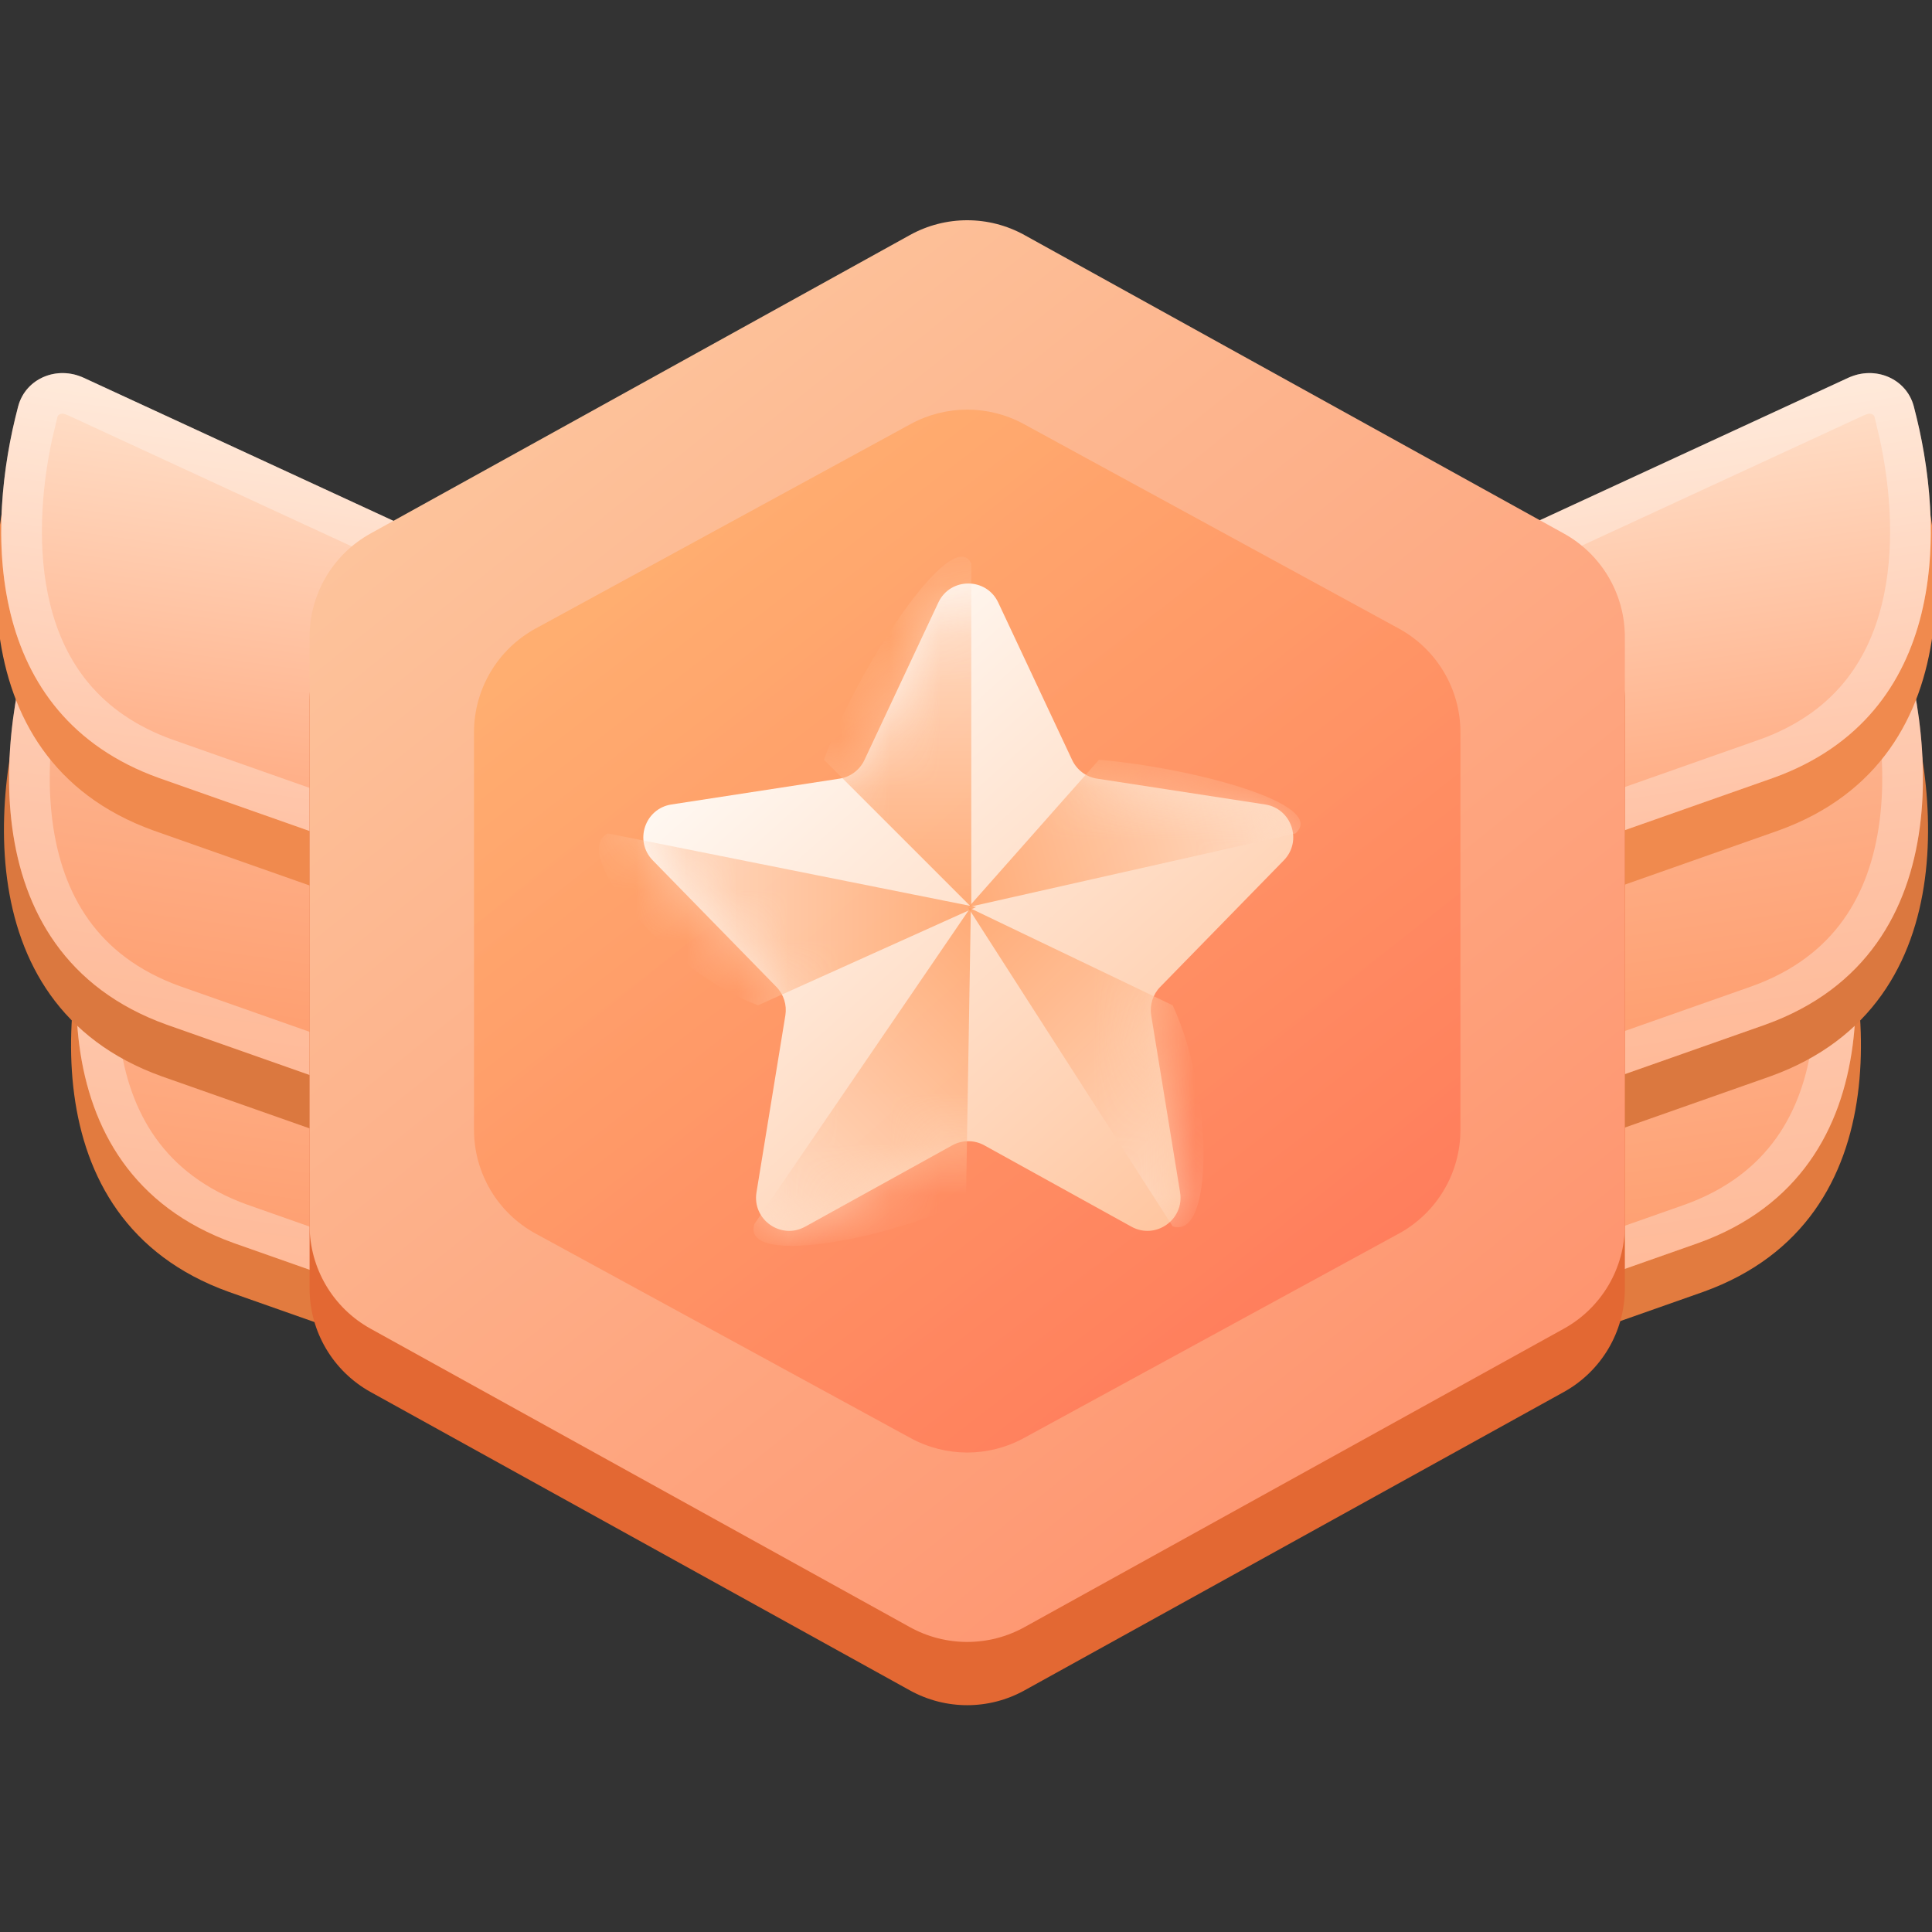 <svg width="38" height="38" viewBox="0 0 38 38" fill="none" xmlns="http://www.w3.org/2000/svg">
<rect x="0" y="0" width="38" height="38" fill="#333333" stroke="none"/>
<g clip-path="url(#clip0_1_477874)">
<path d="M2.058 17.094L12.254 21.803L10.534 27.535L4.498 25.409C0.501 23.972 1.206 19.267 2.058 17.094Z" fill="#E27B3F"/>
<path d="M2.16 16.135L12.356 20.844L10.635 26.576L4.599 24.45C0.602 23.013 1.308 18.308 2.16 16.135Z" fill="url(#paint0_linear_1_477874)"/>
<path d="M11.872 21.061L10.373 26.058L4.732 24.072L4.731 24.072C2.909 23.416 2.16 22.033 1.958 20.516C1.777 19.159 2.042 17.718 2.388 16.681L11.872 21.061Z" stroke="white" stroke-opacity="0.3" stroke-width="0.8"/>
<path d="M0.738 12.854L10.934 17.563L9.214 23.294L3.178 21.169C-0.819 19.731 -0.114 15.027 0.738 12.854Z" fill="#DB783F"/>
<path d="M0.839 11.839L11.034 16.549L9.314 22.28L3.278 20.154C-0.719 18.717 -0.014 14.012 0.839 11.839Z" fill="url(#paint1_linear_1_477874)"/>
<path d="M10.551 16.765L9.052 21.762L3.411 19.776L3.41 19.776C1.588 19.12 0.839 17.737 0.637 16.22C0.456 14.863 0.721 13.422 1.067 12.385L10.551 16.765Z" stroke="white" stroke-opacity="0.3" stroke-width="0.8"/>
<path d="M0.582 8.021L10.778 12.73L9.058 18.462L3.022 16.336C-0.975 14.898 -0.27 10.194 0.582 8.021Z" fill="#F08A4E"/>
<path d="M1.647 7.431L10.092 11.331C10.544 11.54 10.774 12.049 10.63 12.526L9.461 16.422C9.297 16.969 8.709 17.268 8.171 17.078L3.124 15.301C-0.332 14.058 -0.273 10.373 0.357 7.993C0.505 7.437 1.125 7.189 1.647 7.431Z" fill="url(#paint2_linear_1_477874)"/>
<path d="M1.479 7.793L9.924 11.695C10.162 11.805 10.297 12.052 10.269 12.304L10.248 12.411L9.078 16.308C8.992 16.595 8.711 16.768 8.425 16.73L8.304 16.701L3.256 14.923L3.255 14.923C1.674 14.353 0.908 13.24 0.597 11.977C0.32 10.852 0.407 9.607 0.637 8.541L0.744 8.096C0.81 7.846 1.074 7.686 1.357 7.751L1.479 7.793Z" stroke="white" stroke-opacity="0.3" stroke-width="0.8"/>
<path d="M35.942 17.094L25.746 21.803L27.466 27.535L33.502 25.409C37.499 23.972 36.794 19.267 35.942 17.094Z" fill="#E27B3F"/>
<path d="M35.84 16.135L25.644 20.844L27.365 26.576L33.401 24.45C37.397 23.013 36.692 18.308 35.84 16.135Z" fill="url(#paint3_linear_1_477874)"/>
<path d="M26.128 21.061L27.627 26.058L33.268 24.072L33.269 24.072C35.09 23.416 35.84 22.033 36.042 20.516C36.223 19.159 35.958 17.718 35.612 16.681L26.128 21.061Z" stroke="white" stroke-opacity="0.3" stroke-width="0.8"/>
<path d="M37.262 12.854L27.066 17.563L28.787 23.294L34.823 21.169C38.819 19.731 38.114 15.027 37.262 12.854Z" fill="#DB783F"/>
<path d="M37.161 11.839L26.966 16.549L28.686 22.28L34.722 20.154C38.719 18.717 38.014 14.012 37.161 11.839Z" fill="url(#paint4_linear_1_477874)"/>
<path d="M27.449 16.765L28.948 21.762L34.589 19.776L34.59 19.776C36.412 19.12 37.161 17.737 37.363 16.22C37.544 14.863 37.279 13.422 36.934 12.385L27.449 16.765Z" stroke="white" stroke-opacity="0.3" stroke-width="0.8"/>
<path d="M37.416 8.021L27.22 12.73L28.941 18.462L34.977 16.336C38.974 14.898 38.269 10.194 37.416 8.021Z" fill="#F08A4E"/>
<path d="M36.353 7.431L27.908 11.331C27.456 11.54 27.226 12.049 27.369 12.526L28.539 16.422C28.703 16.969 29.29 17.268 29.829 17.078L34.876 15.301C38.332 14.058 38.273 10.373 37.642 7.993C37.495 7.437 36.875 7.189 36.353 7.431Z" fill="url(#paint5_linear_1_477874)"/>
<path d="M36.52 7.793L28.075 11.695C27.838 11.805 27.703 12.052 27.731 12.304L27.752 12.411L28.922 16.308C29.008 16.595 29.289 16.768 29.574 16.73L29.695 16.701L34.743 14.923L34.745 14.923C36.326 14.353 37.092 13.24 37.403 11.977C37.68 10.852 37.593 9.607 37.362 8.541L37.256 8.096C37.19 7.846 36.926 7.686 36.643 7.751L36.52 7.793Z" stroke="white" stroke-opacity="0.3" stroke-width="0.8"/>
<path d="M17.897 5.867C18.598 5.48 19.449 5.48 20.15 5.867L30.758 11.737C31.499 12.147 31.959 12.926 31.959 13.773V25.343C31.959 26.189 31.499 26.969 30.758 27.379L20.15 33.248C19.449 33.636 18.598 33.636 17.897 33.248L7.289 27.379C6.549 26.969 6.089 26.189 6.089 25.343V13.773C6.089 12.926 6.549 12.147 7.289 11.737L17.897 5.867Z" fill="#E36833"/>
<path d="M17.897 4.623C18.598 4.235 19.449 4.235 20.15 4.623L30.758 10.493C31.499 10.902 31.959 11.682 31.959 12.529V24.098C31.959 24.945 31.499 25.725 30.758 26.134L20.15 32.004C19.449 32.392 18.598 32.392 17.897 32.004L7.289 26.134C6.549 25.725 6.089 24.945 6.089 24.098V12.529C6.089 11.682 6.549 10.902 7.289 10.493L17.897 4.623Z" fill="url(#paint6_linear_1_477874)"/>
<path opacity="0.8" d="M17.91 8.341C18.605 7.962 19.444 7.962 20.138 8.341L27.512 12.362C28.26 12.77 28.725 13.553 28.725 14.405V22.221C28.725 23.073 28.26 23.857 27.512 24.264L20.138 28.285C19.444 28.664 18.605 28.664 17.91 28.285L10.536 24.264C9.788 23.857 9.323 23.073 9.323 22.221V14.405C9.323 13.553 9.788 12.77 10.536 12.362L17.91 8.341Z" fill="url(#paint7_linear_1_477874)"/>
<path d="M18.456 11.851C18.69 11.352 19.4 11.352 19.634 11.851L21.088 14.949C21.181 15.145 21.364 15.283 21.579 15.315L24.884 15.823C25.407 15.904 25.621 16.543 25.251 16.922L22.82 19.411C22.675 19.559 22.61 19.767 22.643 19.971L23.211 23.453C23.298 23.989 22.729 24.39 22.253 24.127C21.275 23.586 20.472 23.142 19.36 22.527C19.164 22.419 18.926 22.419 18.73 22.527L15.837 24.127C15.361 24.39 14.792 23.989 14.879 23.453L15.447 19.971C15.48 19.767 15.415 19.559 15.271 19.411L12.839 16.922C12.469 16.543 12.683 15.904 13.206 15.823L16.511 15.315C16.726 15.283 16.91 15.145 17.002 14.949L18.456 11.851Z" fill="url(#paint8_linear_1_477874)"/>
<mask id="mask0_1_477874" style="mask-type:alpha" maskUnits="userSpaceOnUse" x="12" y="11" width="14" height="14">
<path d="M18.456 11.851C18.69 11.352 19.4 11.352 19.634 11.851L21.088 14.949C21.181 15.145 21.364 15.283 21.579 15.315L24.884 15.823C25.407 15.904 25.621 16.543 25.251 16.922L22.82 19.411C22.675 19.559 22.61 19.767 22.643 19.971L23.211 23.453C23.298 23.989 22.729 24.39 22.253 24.127C21.275 23.586 20.472 23.142 19.36 22.527C19.164 22.419 18.926 22.419 18.73 22.527L15.837 24.127C15.361 24.39 14.792 23.989 14.879 23.453L15.447 19.971C15.48 19.767 15.415 19.559 15.271 19.411L12.839 16.922C12.469 16.543 12.683 15.904 13.206 15.823L16.511 15.315C16.726 15.283 16.91 15.145 17.002 14.949L18.456 11.851Z" fill="url(#paint9_linear_1_477874)"/>
</mask>
<g mask="url(#mask0_1_477874)">
<path opacity="0.8" d="M19.104 17.841V11.079C18.718 10.306 16.85 13.172 16.206 14.943L19.104 17.841Z" fill="url(#paint10_linear_1_477874)"/>
<path opacity="0.8" d="M19.096 17.841L14.84 24.072C14.567 24.892 17.291 24.434 18.999 23.637L19.096 17.841Z" fill="url(#paint11_linear_1_477874)"/>
<path opacity="0.8" d="M19.2 17.841L11.955 16.392C11.182 16.779 13.139 19.129 14.91 19.773L19.2 17.841Z" fill="url(#paint12_linear_1_477874)"/>
<path opacity="0.8" d="M19.035 17.841L23.065 24.121C23.885 24.394 23.862 21.481 23.065 19.773L19.035 17.841Z" fill="url(#paint13_linear_1_477874)"/>
<path opacity="0.8" d="M19.051 17.841L25.48 16.392C26.127 15.819 23.493 15.107 21.616 14.943L19.051 17.841Z" fill="url(#paint14_linear_1_477874)"/>
</g>
</g>
<defs>
<linearGradient id="paint0_linear_1_477874" x1="7.359" y1="16.875" x2="6.072" y2="25.927" gradientUnits="userSpaceOnUse">
<stop stop-color="#FCBC9B"/>
<stop offset="1" stop-color="#FF9A69"/>
</linearGradient>
<linearGradient id="paint1_linear_1_477874" x1="6.038" y1="12.579" x2="4.751" y2="21.631" gradientUnits="userSpaceOnUse">
<stop stop-color="#FCBC9B"/>
<stop offset="1" stop-color="#FF9A69"/>
</linearGradient>
<linearGradient id="paint2_linear_1_477874" x1="5.884" y1="7.725" x2="4.597" y2="16.778" gradientUnits="userSpaceOnUse">
<stop stop-color="#FFE3CE"/>
<stop offset="1" stop-color="#FFA57A"/>
</linearGradient>
<linearGradient id="paint3_linear_1_477874" x1="30.64" y1="16.875" x2="31.927" y2="25.927" gradientUnits="userSpaceOnUse">
<stop stop-color="#FCBC9B"/>
<stop offset="1" stop-color="#FF9A69"/>
</linearGradient>
<linearGradient id="paint4_linear_1_477874" x1="31.962" y1="12.579" x2="33.249" y2="21.631" gradientUnits="userSpaceOnUse">
<stop stop-color="#FCBC9B"/>
<stop offset="1" stop-color="#FF9A69"/>
</linearGradient>
<linearGradient id="paint5_linear_1_477874" x1="32.116" y1="7.725" x2="33.403" y2="16.778" gradientUnits="userSpaceOnUse">
<stop stop-color="#FFE3CE"/>
<stop offset="1" stop-color="#FFA57A"/>
</linearGradient>
<linearGradient id="paint6_linear_1_477874" x1="10.156" y1="6.684" x2="28.788" y2="29.83" gradientUnits="userSpaceOnUse">
<stop stop-color="#FDC59D"/>
<stop offset="1" stop-color="#FE926D"/>
</linearGradient>
<linearGradient id="paint7_linear_1_477874" x1="13.423" y1="10.582" x2="25.874" y2="26.742" gradientUnits="userSpaceOnUse">
<stop stop-color="#FFAA67"/>
<stop offset="1" stop-color="#FF7455"/>
</linearGradient>
<linearGradient id="paint8_linear_1_477874" x1="13.839" y1="12.48" x2="24.015" y2="23.928" gradientUnits="userSpaceOnUse">
<stop stop-color="#FFFFFD"/>
<stop offset="1" stop-color="#FFC49D"/>
</linearGradient>
<linearGradient id="paint9_linear_1_477874" x1="19.045" y1="10.596" x2="19.045" y2="24.776" gradientUnits="userSpaceOnUse">
<stop stop-color="white"/>
<stop offset="1" stop-color="#E7E1B4"/>
</linearGradient>
<linearGradient id="paint10_linear_1_477874" x1="17.655" y1="10.949" x2="17.655" y2="17.841" gradientUnits="userSpaceOnUse">
<stop stop-color="#FFDFCA"/>
<stop offset="1" stop-color="#FF9E62"/>
</linearGradient>
<linearGradient id="paint11_linear_1_477874" x1="15.167" y1="24.62" x2="20.521" y2="19.266" gradientUnits="userSpaceOnUse">
<stop stop-color="#FFDFCA"/>
<stop offset="1" stop-color="#FF9E62"/>
</linearGradient>
<linearGradient id="paint12_linear_1_477874" x1="11.781" y1="18.083" x2="19.2" y2="18.083" gradientUnits="userSpaceOnUse">
<stop stop-color="#FFDFCA"/>
<stop offset="1" stop-color="#FF9E62"/>
</linearGradient>
<linearGradient id="paint13_linear_1_477874" x1="24.27" y1="23.151" x2="18.997" y2="17.879" gradientUnits="userSpaceOnUse">
<stop stop-color="#FFDFCA"/>
<stop offset="1" stop-color="#FF9E62"/>
</linearGradient>
<linearGradient id="paint14_linear_1_477874" x1="25.315" y1="15.194" x2="18.809" y2="16.938" gradientUnits="userSpaceOnUse">
<stop stop-color="#FFDFCA"/>
<stop offset="1" stop-color="#FF9E62"/>
</linearGradient>
<clipPath id="clip0_1_477874">
<rect width="38" height="38" fill="white"/>
</clipPath>
</defs>
</svg>
